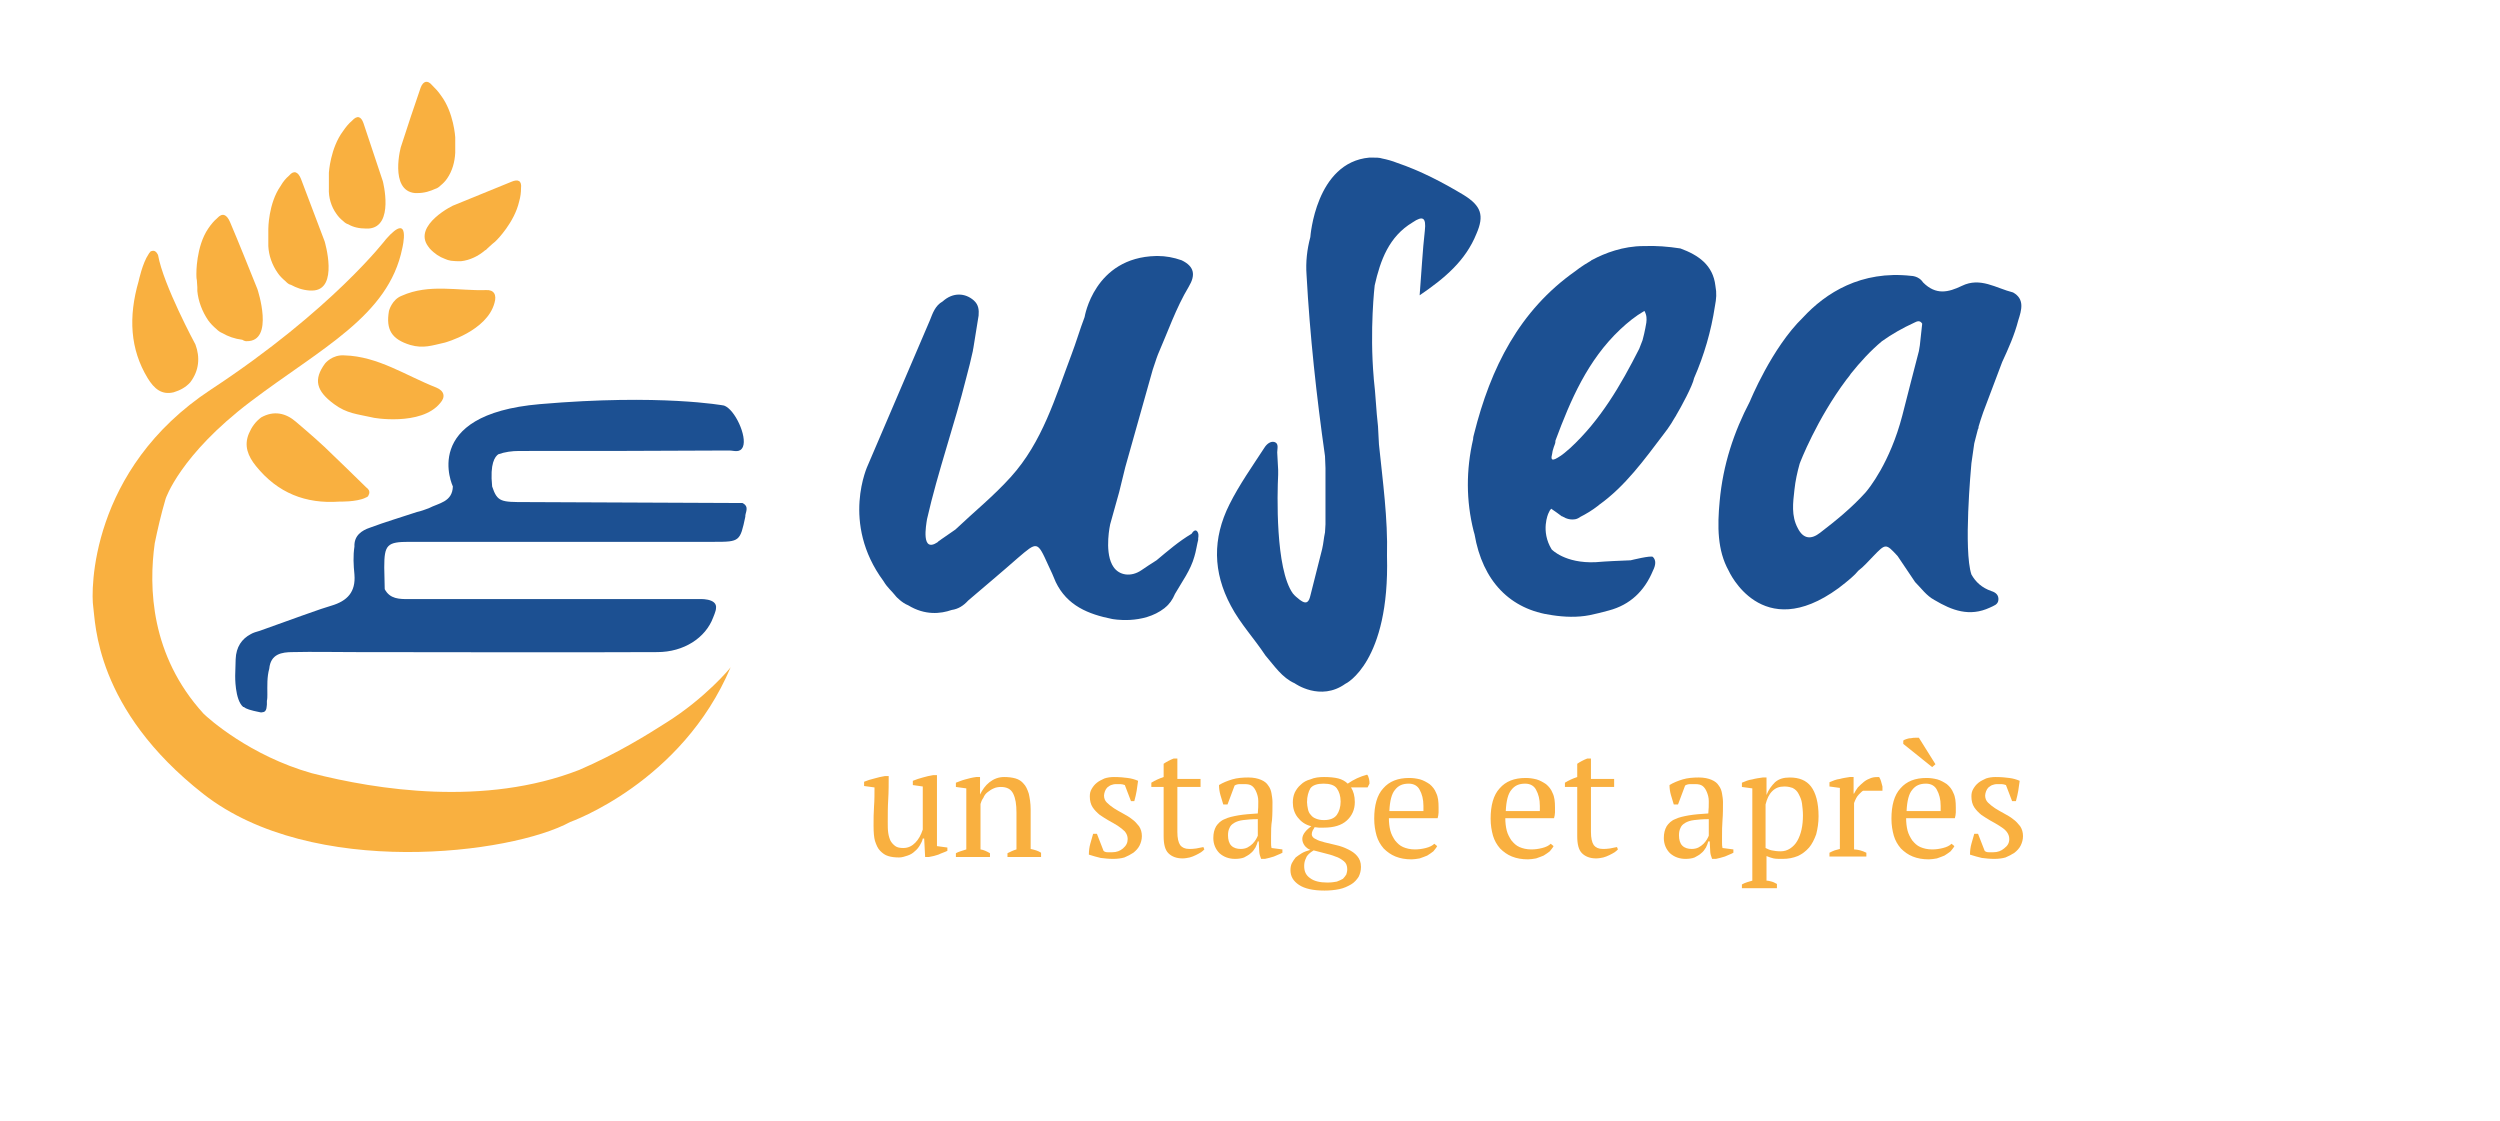 <svg version="1.1" id="Calque_1" xmlns="http://www.w3.org/2000/svg" xmlns:xlink="http://www.w3.org/1999/xlink" x="0px" y="0px"
	 viewBox="0 0 528.3 236.9" style="enable-background:new 0 0 528.3 236.9;" xml:space="preserve">
<style type="text/css">
	.st0{fill:#F9B040;}
	.st1{fill:#1C5092;}
</style>
<g>
	<g>
		<path class="st0" d="M184.6,174.5c0-1.4,0-2.7,0.1-4.1c0.1-1.3,0.1-2.7,0.1-4l-2.2-0.3v-0.9c0.7-0.3,1.4-0.5,2.2-0.7
			c0.7-0.2,1.5-0.4,2.2-0.5h0.8c0,1.6,0,3.3-0.1,4.9c-0.1,1.6-0.1,3.2-0.1,4.8c0,0.9,0,1.6,0.1,2.3c0.1,0.7,0.3,1.3,0.5,1.7
			c0.3,0.5,0.6,0.8,1,1.1c0.4,0.3,1,0.4,1.7,0.4c1,0,1.8-0.4,2.5-1.1c0.7-0.7,1.2-1.6,1.6-2.8v-9.1l-2.1-0.3v-0.9
			c0.7-0.3,1.4-0.5,2.1-0.7c0.7-0.2,1.5-0.4,2.2-0.5h0.8v15l2.2,0.3v0.7c-0.6,0.3-1.3,0.5-1.9,0.8c-0.6,0.2-1.3,0.4-2,0.5h-0.8
			l-0.2-3.9H195c-0.1,0.5-0.3,0.9-0.6,1.4c-0.3,0.5-0.6,0.9-1.1,1.3c-0.4,0.4-0.9,0.7-1.5,0.9c-0.6,0.2-1.2,0.4-1.8,0.4
			c-0.9,0-1.7-0.1-2.3-0.3c-0.7-0.2-1.2-0.6-1.7-1.1c-0.5-0.5-0.8-1.2-1.1-2.1C184.7,177,184.6,175.9,184.6,174.5z"/>
		<path class="st0" d="M220,181.1h-7.1v-0.8c0.6-0.3,1.2-0.6,1.9-0.8v-7.8c0-1.7-0.2-3-0.7-4c-0.5-1-1.4-1.4-2.6-1.4
			c-0.5,0-1.1,0.1-1.5,0.3c-0.5,0.2-0.9,0.5-1.3,0.8c-0.4,0.3-0.7,0.7-0.9,1.2c-0.3,0.4-0.5,0.9-0.6,1.3v9.6c0.7,0.1,1.3,0.4,2,0.8
			v0.8H202v-0.8c0.5-0.3,1.3-0.5,2.2-0.8v-12.9l-2.2-0.3v-0.9c0.6-0.2,1.2-0.5,2-0.7c0.7-0.2,1.5-0.4,2.3-0.5h0.8v3.7h0
			c0.5-1,1.1-1.9,2-2.6c0.9-0.7,1.9-1.1,3.1-1.1c0.9,0,1.7,0.1,2.4,0.3c0.7,0.2,1.3,0.6,1.7,1.1c0.5,0.5,0.8,1.2,1.1,2.1
			c0.2,0.9,0.4,2,0.4,3.4v8.3c0.9,0.2,1.6,0.4,2.2,0.8V181.1z"/>
		<path class="st0" d="M238.3,177.3c0-0.6-0.2-1.1-0.6-1.6c-0.4-0.4-0.9-0.8-1.5-1.2c-0.6-0.4-1.2-0.7-1.9-1.1
			c-0.7-0.4-1.3-0.8-1.9-1.2c-0.6-0.5-1.1-1-1.5-1.6c-0.4-0.6-0.6-1.4-0.6-2.3c0-0.6,0.1-1.1,0.4-1.6c0.3-0.5,0.6-0.9,1.1-1.3
			c0.5-0.4,1-0.6,1.6-0.9c0.6-0.2,1.3-0.3,2-0.3c1.2,0,2.2,0.1,2.9,0.2c0.8,0.1,1.5,0.3,2.2,0.6c-0.1,0.7-0.2,1.4-0.3,2.1
			c-0.1,0.7-0.3,1.4-0.5,2.2H239l-1.3-3.4c-0.3-0.1-0.6-0.2-0.9-0.2c-0.3,0-0.7,0-1,0c-0.4,0-0.7,0.1-1,0.2
			c-0.3,0.1-0.5,0.3-0.8,0.5c-0.2,0.2-0.4,0.5-0.5,0.8c-0.1,0.3-0.2,0.6-0.2,0.9c0,0.6,0.2,1.1,0.6,1.5c0.4,0.4,0.9,0.8,1.5,1.2
			c0.6,0.4,1.2,0.7,1.9,1.1s1.3,0.7,1.9,1.2c0.6,0.4,1.1,1,1.5,1.5c0.4,0.6,0.6,1.3,0.6,2.1c0,0.7-0.2,1.4-0.5,2
			c-0.3,0.6-0.8,1.1-1.3,1.5c-0.6,0.4-1.2,0.7-1.9,1c-0.7,0.2-1.5,0.3-2.4,0.3c-0.9,0-1.8-0.1-2.6-0.2c-0.8-0.2-1.6-0.4-2.5-0.7
			c0-0.8,0.1-1.6,0.3-2.3c0.2-0.7,0.4-1.4,0.6-2.1h0.8l1.4,3.6c0.2,0.2,0.5,0.3,0.9,0.3c0.3,0,0.7,0,0.9,0c1,0,1.7-0.3,2.3-0.8
			C238,178.7,238.3,178.1,238.3,177.3z"/>
		<path class="st0" d="M243.3,165.4c0.8-0.5,1.7-0.9,2.6-1.2v-2.8c0.3-0.2,0.6-0.4,1-0.6c0.4-0.2,0.8-0.4,1.1-0.5h0.8v4.3h4.9v1.7
			h-4.9v9.5c0,1.3,0.2,2.2,0.6,2.8c0.4,0.5,1,0.8,1.9,0.8c0.4,0,0.9,0,1.5-0.1c0.6-0.1,1.1-0.2,1.5-0.3l0.2,0.5
			c-0.2,0.2-0.4,0.4-0.7,0.6c-0.3,0.2-0.7,0.4-1.1,0.6c-0.4,0.2-0.9,0.4-1.3,0.5c-0.5,0.1-1,0.2-1.5,0.2c-1.3,0-2.3-0.4-3-1.1
			c-0.7-0.7-1-1.9-1-3.6v-10.4h-2.6V165.4z"/>
		<path class="st0" d="M268.6,176.8c0,0.5,0,0.9,0,1.3c0,0.4,0,0.7,0.1,1.1l2.3,0.3v0.7c-0.5,0.3-1.2,0.5-1.8,0.8
			c-0.7,0.2-1.3,0.4-1.9,0.5h-0.8c-0.2-0.5-0.4-1.1-0.4-1.7c0-0.6-0.1-1.3-0.1-2h-0.2c-0.1,0.4-0.3,0.9-0.5,1.3
			c-0.3,0.5-0.6,0.9-1,1.2c-0.4,0.4-0.9,0.6-1.4,0.9c-0.5,0.2-1.2,0.3-1.9,0.3c-1.3,0-2.4-0.4-3.3-1.2c-0.8-0.8-1.3-1.9-1.3-3.2
			c0-1,0.2-1.8,0.6-2.5c0.4-0.6,1-1.2,1.8-1.5c0.8-0.4,1.8-0.6,2.9-0.8c1.2-0.2,2.5-0.3,4.1-0.4c0.1-0.9,0.1-1.8,0.1-2.6
			c0-0.8-0.2-1.4-0.4-1.9c-0.2-0.5-0.5-1-0.9-1.3c-0.4-0.3-0.9-0.4-1.6-0.4c-0.3,0-0.7,0-1,0c-0.4,0-0.8,0.1-1.1,0.3l-1.5,4h-0.9
			c-0.2-0.7-0.4-1.3-0.6-2c-0.2-0.7-0.3-1.4-0.3-2.1c0.8-0.5,1.8-0.9,2.8-1.2c1-0.3,2.2-0.4,3.4-0.4c1.1,0,2,0.2,2.7,0.5
			c0.7,0.3,1.2,0.7,1.5,1.2c0.4,0.5,0.6,1.1,0.7,1.7c0.1,0.6,0.2,1.2,0.2,1.8c0,1.3,0,2.6-0.1,3.8
			C268.6,174.5,268.6,175.6,268.6,176.8z M262.2,179.4c0.5,0,1-0.1,1.4-0.3c0.4-0.2,0.8-0.5,1.1-0.8c0.3-0.3,0.5-0.6,0.7-0.9
			c0.2-0.3,0.3-0.6,0.4-0.8v-3.5c-1.3,0-2.3,0.1-3.1,0.2c-0.8,0.1-1.4,0.3-1.9,0.6c-0.5,0.3-0.8,0.6-1,1.1c-0.2,0.4-0.3,0.9-0.3,1.5
			c0,0.9,0.2,1.7,0.7,2.2C260.7,179.2,261.4,179.4,262.2,179.4z"/>
		<path class="st0" d="M279.8,164.2c1.2,0,2.2,0.1,3,0.3c0.8,0.2,1.5,0.6,2,1.1c1.3-0.9,2.6-1.5,4.1-1.9c0.2,0.2,0.3,0.5,0.4,0.9
			c0.1,0.4,0.1,0.7,0.1,1l-0.4,0.8h-3.5c0.5,0.8,0.8,1.8,0.8,3.1c0,1.6-0.6,2.9-1.7,3.9c-1.1,1-2.7,1.5-4.9,1.5c-0.4,0-0.8,0-1,0
			c-0.3,0-0.6-0.1-0.9-0.1c-0.1,0.2-0.2,0.4-0.4,0.7c-0.1,0.2-0.2,0.5-0.2,0.8c0,0.4,0.3,0.8,0.8,1c0.5,0.3,1.1,0.5,1.9,0.7
			c0.8,0.2,1.6,0.4,2.5,0.6c0.9,0.2,1.7,0.5,2.5,0.9c0.8,0.4,1.4,0.8,1.9,1.4c0.5,0.6,0.8,1.3,0.8,2.3c0,0.8-0.2,1.5-0.5,2.1
			c-0.4,0.6-0.9,1.2-1.6,1.6c-0.7,0.4-1.5,0.8-2.5,1c-1,0.2-2,0.3-3.1,0.3c-2.4,0-4.2-0.4-5.4-1.2c-1.2-0.8-1.8-1.8-1.8-3.1
			c0-0.6,0.1-1.1,0.3-1.5c0.2-0.4,0.5-0.8,0.8-1.2c0.4-0.3,0.8-0.6,1.3-0.9c0.5-0.3,1.1-0.5,1.8-0.7c-0.5-0.2-0.9-0.5-1.2-0.9
			c-0.3-0.4-0.5-0.9-0.5-1.4c0-0.5,0.2-1,0.6-1.5c0.4-0.5,0.9-0.9,1.3-1.2c-1.3-0.3-2.2-1-2.9-1.9c-0.7-0.9-1-2-1-3.1
			c0-0.7,0.1-1.4,0.4-2.1c0.3-0.6,0.7-1.2,1.3-1.7c0.5-0.5,1.2-0.9,2-1.1C277.8,164.3,278.8,164.2,279.8,164.2z M284.7,183.7
			c0-0.7-0.2-1.3-0.7-1.7c-0.5-0.4-1.1-0.8-1.8-1c-0.7-0.3-1.5-0.5-2.3-0.7c-0.8-0.2-1.6-0.4-2.3-0.6c-0.8,0.5-1.4,1-1.6,1.6
			c-0.3,0.6-0.4,1.1-0.4,1.7c0,1.2,0.4,2,1.3,2.6c0.8,0.6,2,0.9,3.6,0.9c0.8,0,1.5-0.1,2-0.2c0.5-0.2,1-0.4,1.3-0.6
			c0.3-0.3,0.5-0.6,0.7-0.9C284.6,184.5,284.7,184.1,284.7,183.7z M276.2,169.5c0,0.5,0.1,1,0.2,1.5c0.1,0.5,0.3,0.9,0.6,1.2
			c0.3,0.4,0.6,0.6,1.1,0.8c0.5,0.2,1,0.3,1.7,0.3c1.3,0,2.2-0.4,2.7-1.1c0.5-0.7,0.8-1.7,0.8-2.8c0-1.2-0.3-2.1-0.8-2.8
			c-0.5-0.7-1.5-1-2.8-1c-1.3,0-2.3,0.3-2.8,1C276.5,167.3,276.2,168.3,276.2,169.5z"/>
		<path class="st0" d="M303.7,178.8c-0.2,0.4-0.5,0.7-0.8,1.1c-0.4,0.3-0.8,0.6-1.3,0.9c-0.5,0.2-1,0.4-1.6,0.6
			c-0.6,0.1-1.2,0.2-1.7,0.2c-1.3,0-2.4-0.2-3.4-0.6c-1-0.4-1.8-1-2.5-1.7c-0.7-0.8-1.2-1.7-1.5-2.7c-0.3-1.1-0.5-2.2-0.5-3.6
			c0-2.8,0.6-5,1.9-6.4c1.3-1.5,3.1-2.2,5.5-2.2c0.8,0,1.5,0.1,2.3,0.3c0.7,0.2,1.4,0.6,2,1c0.6,0.5,1.1,1.1,1.4,1.9
			c0.4,0.8,0.5,1.8,0.5,3c0,0.4,0,0.8,0,1.1c0,0.4-0.1,0.8-0.2,1.2h-10.3c0,0.9,0.1,1.8,0.3,2.6c0.2,0.8,0.6,1.5,1,2.1
			c0.5,0.6,1,1.1,1.7,1.4c0.7,0.3,1.5,0.5,2.5,0.5c0.8,0,1.5-0.1,2.3-0.3c0.8-0.2,1.4-0.5,1.8-0.9L303.7,178.8z M297.7,165.6
			c-1.3,0-2.2,0.4-2.9,1.3c-0.7,0.8-1.1,2.3-1.2,4.5h7.2c0-0.2,0-0.4,0-0.6c0-0.2,0-0.4,0-0.5c0-1.4-0.3-2.5-0.8-3.4
			C299.6,166.1,298.8,165.6,297.7,165.6z"/>
		<path class="st0" d="M328.3,178.8c-0.2,0.4-0.5,0.7-0.8,1.1c-0.4,0.3-0.8,0.6-1.3,0.9c-0.5,0.2-1,0.4-1.6,0.6
			c-0.6,0.1-1.2,0.2-1.7,0.2c-1.3,0-2.4-0.2-3.4-0.6c-1-0.4-1.8-1-2.5-1.7c-0.7-0.8-1.2-1.7-1.5-2.7c-0.3-1.1-0.5-2.2-0.5-3.6
			c0-2.8,0.6-5,1.9-6.4c1.3-1.5,3.1-2.2,5.5-2.2c0.8,0,1.5,0.1,2.3,0.3c0.7,0.2,1.4,0.6,2,1c0.6,0.5,1.1,1.1,1.4,1.9
			c0.4,0.8,0.5,1.8,0.5,3c0,0.4,0,0.8,0,1.1c0,0.4-0.1,0.8-0.2,1.2h-10.3c0,0.9,0.1,1.8,0.3,2.6c0.2,0.8,0.6,1.5,1,2.1
			c0.5,0.6,1,1.1,1.7,1.4c0.7,0.3,1.5,0.5,2.5,0.5c0.8,0,1.5-0.1,2.3-0.3c0.8-0.2,1.4-0.5,1.8-0.9L328.3,178.8z M322.3,165.6
			c-1.3,0-2.2,0.4-2.9,1.3c-0.7,0.8-1.1,2.3-1.2,4.5h7.2c0-0.2,0-0.4,0-0.6c0-0.2,0-0.4,0-0.5c0-1.4-0.3-2.5-0.8-3.4
			C324.2,166.1,323.4,165.6,322.3,165.6z"/>
		<path class="st0" d="M330.7,165.4c0.8-0.5,1.7-0.9,2.6-1.2v-2.8c0.3-0.2,0.6-0.4,1-0.6c0.4-0.2,0.8-0.4,1.1-0.5h0.8v4.3h4.9v1.7
			h-4.9v9.5c0,1.3,0.2,2.2,0.6,2.8c0.4,0.5,1,0.8,1.9,0.8c0.4,0,0.9,0,1.5-0.1c0.6-0.1,1.1-0.2,1.5-0.3l0.2,0.5
			c-0.2,0.2-0.4,0.4-0.7,0.6c-0.3,0.2-0.7,0.4-1.1,0.6c-0.4,0.2-0.9,0.4-1.3,0.5c-0.5,0.1-1,0.2-1.5,0.2c-1.3,0-2.3-0.4-3-1.1
			c-0.7-0.7-1-1.9-1-3.6v-10.4h-2.6V165.4z"/>
		<path class="st0" d="M363.9,176.8c0,0.5,0,0.9,0,1.3c0,0.4,0,0.7,0.1,1.1l2.3,0.3v0.7c-0.5,0.3-1.2,0.5-1.8,0.8
			c-0.7,0.2-1.3,0.4-1.9,0.5h-0.8c-0.2-0.5-0.4-1.1-0.4-1.7c0-0.6-0.1-1.3-0.1-2H361c-0.1,0.4-0.3,0.9-0.5,1.3
			c-0.3,0.5-0.6,0.9-1,1.2c-0.4,0.4-0.9,0.6-1.4,0.9c-0.5,0.2-1.2,0.3-1.9,0.3c-1.3,0-2.4-0.4-3.3-1.2c-0.8-0.8-1.3-1.9-1.3-3.2
			c0-1,0.2-1.8,0.6-2.5c0.4-0.6,1-1.2,1.8-1.5c0.8-0.4,1.8-0.6,2.9-0.8c1.2-0.2,2.5-0.3,4.1-0.4c0.1-0.9,0.1-1.8,0.1-2.6
			c0-0.8-0.2-1.4-0.4-1.9c-0.2-0.5-0.5-1-0.9-1.3c-0.4-0.3-0.9-0.4-1.6-0.4c-0.3,0-0.7,0-1,0c-0.4,0-0.8,0.1-1.1,0.3l-1.5,4h-0.9
			c-0.2-0.7-0.4-1.3-0.6-2c-0.2-0.7-0.3-1.4-0.3-2.1c0.8-0.5,1.8-0.9,2.8-1.2c1-0.3,2.2-0.4,3.4-0.4c1.1,0,2,0.2,2.7,0.5
			c0.7,0.3,1.2,0.7,1.5,1.2c0.4,0.5,0.6,1.1,0.7,1.7c0.1,0.6,0.2,1.2,0.2,1.8c0,1.3,0,2.6-0.1,3.8
			C363.9,174.5,363.9,175.6,363.9,176.8z M357.5,179.4c0.5,0,1-0.1,1.4-0.3c0.4-0.2,0.8-0.5,1.1-0.8c0.3-0.3,0.5-0.6,0.7-0.9
			c0.2-0.3,0.3-0.6,0.4-0.8v-3.5c-1.3,0-2.3,0.1-3.1,0.2c-0.8,0.1-1.4,0.3-1.9,0.6c-0.5,0.3-0.8,0.6-1,1.1c-0.2,0.4-0.3,0.9-0.3,1.5
			c0,0.9,0.2,1.7,0.7,2.2C356,179.2,356.7,179.4,357.5,179.4z"/>
		<path class="st0" d="M375.4,187.7h-7.3v-0.8c0.7-0.4,1.5-0.6,2.2-0.8v-19.5l-2.2-0.3v-0.9c0.7-0.3,1.4-0.6,2.2-0.7
			c0.7-0.2,1.5-0.3,2.2-0.4h0.8v3.7h0c0.4-1.1,1.1-2,1.8-2.7c0.8-0.7,1.8-1,3.1-1c2,0,3.5,0.6,4.5,1.9s1.6,3.4,1.6,6.3
			c0,1.4-0.2,2.6-0.5,3.8c-0.4,1.1-0.9,2.1-1.5,2.8c-0.7,0.8-1.5,1.4-2.4,1.8c-1,0.4-2,0.6-3.2,0.6c-0.8,0-1.4,0-1.9-0.1
			c-0.5-0.1-1-0.3-1.5-0.5v5.2c0.4,0,0.7,0.1,1.1,0.2c0.4,0.1,0.7,0.3,1.1,0.5V187.7z M377.1,166.2c-1.1,0-1.9,0.3-2.6,1
			s-1.1,1.6-1.4,2.8v9.2c0.4,0.2,0.8,0.4,1.3,0.5c0.5,0.1,1.1,0.2,1.9,0.2c0.7,0,1.4-0.2,2-0.6c0.6-0.4,1.1-0.9,1.5-1.6
			c0.4-0.7,0.7-1.5,0.9-2.4c0.2-0.9,0.3-1.9,0.3-3c0-0.9-0.1-1.7-0.2-2.5c-0.1-0.8-0.4-1.4-0.7-2c-0.3-0.6-0.7-1-1.3-1.3
			C378.5,166.4,377.9,166.2,377.1,166.2z"/>
		<path class="st0" d="M393.7,167.1c-0.2,0.1-0.5,0.4-0.9,0.8c-0.4,0.4-0.7,1-1,1.8v9.8c0.4,0,0.9,0.1,1.3,0.2
			c0.4,0.1,0.9,0.3,1.3,0.5v0.8h-7.8v-0.8c0.4-0.2,0.8-0.4,1.1-0.5c0.4-0.1,0.7-0.2,1.1-0.3v-12.9l-2.2-0.3v-0.9
			c0.7-0.3,1.4-0.6,2.2-0.7c0.7-0.2,1.5-0.3,2.1-0.4h0.8v3.5h0.1c0.2-0.4,0.5-0.9,0.8-1.3c0.4-0.4,0.8-0.8,1.3-1.2
			c0.5-0.4,1-0.6,1.5-0.8c0.6-0.2,1.1-0.2,1.7-0.2c0.2,0.3,0.3,0.6,0.4,0.9c0.1,0.3,0.2,0.7,0.3,1.1v0.9H393.7z"/>
		<path class="st0" d="M413,178.8c-0.2,0.4-0.5,0.7-0.8,1.1c-0.4,0.3-0.8,0.6-1.3,0.9c-0.5,0.2-1,0.4-1.6,0.6
			c-0.6,0.1-1.2,0.2-1.7,0.2c-1.3,0-2.4-0.2-3.4-0.6c-1-0.4-1.8-1-2.5-1.7c-0.7-0.8-1.2-1.7-1.5-2.7c-0.3-1.1-0.5-2.2-0.5-3.6
			c0-2.8,0.6-5,1.9-6.4c1.3-1.5,3.1-2.2,5.5-2.2c0.8,0,1.5,0.1,2.3,0.3c0.7,0.2,1.4,0.6,2,1c0.6,0.5,1.1,1.1,1.4,1.9
			c0.4,0.8,0.5,1.8,0.5,3c0,0.4,0,0.8,0,1.1c0,0.4-0.1,0.8-0.2,1.2h-10.3c0,0.9,0.1,1.8,0.3,2.6c0.2,0.8,0.6,1.5,1,2.1
			c0.5,0.6,1,1.1,1.7,1.4c0.7,0.3,1.5,0.5,2.5,0.5c0.8,0,1.5-0.1,2.3-0.3c0.8-0.2,1.4-0.5,1.8-0.9L413,178.8z M409,161.5l-0.7,0.6
			l-6.1-4.9v-0.7c0.1-0.1,0.3-0.2,0.6-0.3c0.3-0.1,0.6-0.2,1-0.2c0.4-0.1,0.7-0.1,1-0.1c0.3,0,0.6,0,0.7,0L409,161.5z M407,165.6
			c-1.3,0-2.2,0.4-2.9,1.3c-0.7,0.8-1.1,2.3-1.2,4.5h7.2c0-0.2,0-0.4,0-0.6c0-0.2,0-0.4,0-0.5c0-1.4-0.3-2.5-0.8-3.4
			C408.9,166.1,408.1,165.6,407,165.6z"/>
		<path class="st0" d="M424.6,177.3c0-0.6-0.2-1.1-0.6-1.6s-0.9-0.8-1.5-1.2c-0.6-0.4-1.2-0.7-1.9-1.1c-0.7-0.4-1.3-0.8-1.9-1.2
			c-0.6-0.5-1.1-1-1.5-1.6c-0.4-0.6-0.6-1.4-0.6-2.3c0-0.6,0.1-1.1,0.4-1.6c0.3-0.5,0.6-0.9,1.1-1.3c0.5-0.4,1-0.6,1.6-0.9
			c0.6-0.2,1.3-0.3,2-0.3c1.2,0,2.2,0.1,2.9,0.2c0.8,0.1,1.5,0.3,2.2,0.6c-0.1,0.7-0.2,1.4-0.3,2.1c-0.1,0.7-0.3,1.4-0.5,2.2h-0.8
			l-1.3-3.4c-0.3-0.1-0.6-0.2-0.9-0.2c-0.3,0-0.7,0-1,0c-0.4,0-0.7,0.1-1,0.2c-0.3,0.1-0.5,0.3-0.8,0.5c-0.2,0.2-0.4,0.5-0.5,0.8
			c-0.1,0.3-0.2,0.6-0.2,0.9c0,0.6,0.2,1.1,0.6,1.5c0.4,0.4,0.9,0.8,1.5,1.2c0.6,0.4,1.2,0.7,1.9,1.1c0.7,0.4,1.3,0.7,1.9,1.2
			c0.6,0.4,1.1,1,1.5,1.5c0.4,0.6,0.6,1.3,0.6,2.1c0,0.7-0.2,1.4-0.5,2c-0.3,0.6-0.8,1.1-1.3,1.5c-0.6,0.4-1.2,0.7-1.9,1
			c-0.7,0.2-1.5,0.3-2.4,0.3c-0.9,0-1.8-0.1-2.6-0.2c-0.8-0.2-1.6-0.4-2.5-0.7c0-0.8,0.1-1.6,0.3-2.3c0.2-0.7,0.4-1.4,0.6-2.1h0.8
			l1.4,3.6c0.2,0.2,0.5,0.3,0.9,0.3c0.3,0,0.7,0,0.9,0c1,0,1.7-0.3,2.3-0.8C424.3,178.7,424.6,178.1,424.6,177.3z"/>
	</g>
	<path class="st0" d="M140.8,152.7c-3.9,2.5-10.5,6.6-18.4,10c-20,7.8-42.8,4.2-56.5,0.7c0,0,0,0,0,0c-13.1-3.7-21.9-11.6-22.9-12.6
		c-11.2-12.3-11.6-26.7-10.3-36c0.6-2.9,1.3-6,2.3-9.4c0,0,3-9.2,17.9-20.5s29.2-18.1,32.1-32.4c0,0,2-8.1-3.4-2
		c0,0-11.3,14.9-37,31.8c-25.7,16.9-25.4,42.7-24.9,45.9S20,149.8,43,167.8c23,18,65.1,12.7,77.5,5.9c0,0,23.6-8.3,33.9-32.7
		C154.4,141.1,149.1,147.5,140.8,152.7z"/>
	<g>
		<path class="st1" d="M253,112.3c-0.4-0.5-0.9,0-1.2,0.5c-2.7,1.6-5,3.6-7.4,5.6c-1.1,0.7-2.2,1.4-3.2,2.1
			c-2.2,1.5-4.7,1.1-5.9-0.7c0,0,0,0,0,0c-0.1-0.2-0.2-0.3-0.3-0.5c-1.6-3.1-0.4-8.5-0.4-8.5c0.6-2.3,1.3-4.5,1.9-6.8
			c0.4-1.8,0.9-3.5,1.3-5.3c0,0,0,0,0,0c0,0,0,0,0,0c1.9-6.9,3.9-13.7,5.8-20.6c0.4-1.1,0.7-2.2,1.1-3.2c0,0,0,0,0,0
			c2.1-4.8,3.8-9.8,6.5-14.3c1.5-2.5,1.2-4.3-1.5-5.6c-1.7-0.6-3.4-0.9-5-0.9c-0.1,0-0.3,0-0.4,0C231.2,54.4,229.2,67,229.2,67
			c-1,2.6-1.8,5.4-2.8,8c-3.4,9-6.1,18.4-12.8,25.8c-3.6,4-7.8,7.4-11.7,11.1c-0.9,0.6-1.7,1.2-2.6,1.8c-0.2,0.1-0.4,0.3-0.7,0.5
			c-0.2,0.1-0.3,0.2-0.5,0.4c-3.5,2.3-2.4-3.6-2.2-4.9c2.3-10.1,5.8-19.9,8.3-29.9c0.5-1.9,1-3.8,1.4-5.7h0l0-0.1
			c0-0.2,0.1-0.3,0.1-0.5l1-6.2c0-0.2,0.1-0.4,0.1-0.6l0,0c0.1-1.2,0-2.3-1-3.2c-1.8-1.6-4.4-1.8-6.6,0.2c-1.6,0.9-2.1,2.5-2.7,4
			c-4.4,10.2-8.7,20.4-13.1,30.6c0,0-5.8,12.2,3.3,24.5c0,0,0,0,0,0c0.9,1.5,1.6,1.9,2.7,3.3c0,0,1.2,1.3,2.5,1.8
			c3.6,2.2,6.9,1.8,9.2,1c1.4-0.2,2.5-0.9,3.5-2c3.5-3,7.1-6,10.5-9c4.1-3.5,4.1-3.6,6.4,1.5c0.6,1.2,1.1,2.4,1.6,3.6
			c2.4,5,6.9,6.8,11.9,7.8c0,0,6.5,1.3,11.1-2.3c0,0,0.1-0.1,0.1-0.1c0.9-0.7,1.6-1.7,2.1-2.9c1.5-2.6,3.3-5,4.1-7.9c0,0,0,0,0,0
			c0.3-0.9,0.6-2.8,0.8-3.5c0-0.1,0-0.1,0-0.2c0-0.1,0-0.1,0-0.1l0,0C253.3,113.1,253.3,112.7,253,112.3z"/>
		<path class="st1" d="M309.3,41.2c-4.5-2.7-9.1-5.1-14.1-6.8c-1-0.4-2.1-0.7-3.1-0.9c-0.6-0.2-1.3-0.2-2.2-0.2c-0.1,0-0.3,0-0.4,0
			c0,0,0,0-0.1,0c-11.4,1-12.5,16.8-12.5,16.8l0,0c-0.7,2.6-1,5.3-0.8,8c0.7,12.8,2.1,25.6,3.9,38.3c0,0.8,0.1,1.7,0.1,2.5
			c0,0,0,0,0,0c0,4,0,7.9,0,11.9c0,0,0,0,0,0c0,0.6-0.1,1.1-0.1,1.7c-0.3,1.4-0.3,2.2-0.6,3.5c0,0,0,0,0,0c-0.8,3.3-1.7,6.6-2.5,9.9
			c-0.3,1.3-0.8,1.7-1.7,1.2c-0.2-0.1-0.3-0.2-0.6-0.4c-0.5-0.4-1-0.8-1.4-1.3c-3.7-5.2-3.3-21-3.1-25.1c0-0.1,0-0.1,0-0.2
			c0,0.4,0-0.8,0-0.8c-0.1-1.2-0.1-2.5-0.2-3.7c0-0.8,0.4-1.9-0.6-2.2c-0.8-0.2-1.6,0.4-2.1,1.2c-2.6,4-5.3,7.8-7.4,12
			c-3.6,7.2-3.5,14.3,0.3,21.4c2,3.8,5,7,7.3,10.5c1.9,2.2,3.5,4.7,6.2,5.9l0,0c0,0,5.4,3.9,10.7,0.1c0.1,0,9.4-4.6,8.8-27
			c0,0,0-0.1,0-0.1c0.2-7.8-0.9-15.7-1.7-23.5c-0.1-1.3-0.1-2.5-0.2-3.8c0,0,0,0,0,0c0,0,0,0,0,0c-0.4-3.4-0.5-6.8-0.9-10.1
			c0,0,0-0.1,0-0.1c-0.9-10.3,0.2-19.6,0.2-19.6c1.2-5.3,3-10.3,8-13.3c2.2-1.5,2.9-1,2.6,1.7c-0.5,4.4-0.7,8.7-1.1,13.7
			c5.3-3.6,9.7-7.3,12-13C313.7,45.5,313,43.5,309.3,41.2z"/>
		<path class="st1" d="M362.5,60.4C362.5,60.4,362.5,60.4,362.5,60.4C362.5,60.4,362.5,60.4,362.5,60.4c-0.5-4.4-3.6-6.5-7.4-7.9
			c-2.6-0.4-5.1-0.6-7.7-0.5c0,0-0.1,0-0.1,0c-4.3,0-8.2,1.5-10.8,2.9c-0.1,0-0.2,0.1-0.3,0.2c-2.1,1.2-3.3,2.2-3.3,2.2l0,0
			c-11.8,8.3-17.9,20.4-21.4,34.4c-0.1,0.4-0.2,0.7-0.2,1.1c0,0,0,0,0,0c-1.5,6.5-1.5,13,0.1,19.4c0.1,0.2,0.1,0.5,0.2,0.7
			c0,0,0,0,0,0c0,0,0,0,0,0c1.7,9.9,7.5,15.9,16.4,17.1c2.6,0.4,5.3,0.5,7.9,0h0c1.4-0.3,2.7-0.6,4.1-1c4.5-1.2,7.5-4.1,9.3-8.4
			c0.6-1.2,0.7-2.2,0-2.9c-0.3-0.4-4.7,0.7-4.7,0.7c-2.5,0.1-5,0.2-7.4,0.4c0,0,0,0,0,0c-6.5,0.3-9.3-2.7-9.3-2.7v0
			c-2.4-3.9-0.7-7.6-0.7-7.6c0.2-0.5,0.4-0.8,0.6-1c0,0,0,0,0,0c0.9,0.6,1.7,1.2,2.1,1.5c0,0,0,0,0,0c0.1,0.1,0.1,0.1,0.2,0.1
			c1,0.6,1.9,0.8,2.9,0.6l0,0c0,0,0,0,0,0c0.4-0.1,0.7-0.3,1-0.5c1-0.5,2.4-1.3,3.8-2.4c0,0,0,0,0.1-0.1c5.6-4,9.6-9.6,13.7-15
			c0,0,1.3-1.6,2.4-3.6v0c0,0,0.1-0.1,0.2-0.3c0-0.1,0.1-0.2,0.1-0.2c0.9-1.5,3.4-6.1,3.7-7.7c0,0,0,0,0,0c2.1-4.8,3.6-9.9,4.4-15.2
			C362.7,63.1,362.8,62,362.5,60.4z M347.9,68.2L347.9,68.2c0,0-0.3,1.9-0.8,3.7c-0.2,0.6-0.5,1.2-0.7,1.8
			c-3.9,7.7-8.2,15.1-14.6,21c-0.8,0.7-1.7,1.5-2.6,2c-1.6,1-1.4,0-1.2-0.8l0,0l0.1-0.6c0.4-1.5,0.6-1.4,0.6-2.2
			c3.2-8.6,6.8-17,13.7-23.5c1.6-1.5,3.2-2.8,5.1-3.9C348,66.6,348,67.4,347.9,68.2z"/>
		<path class="st1" d="M425.4,61.8c-3.6-0.9-6.9-3.3-10.8-1.4c-2.9,1.4-5.5,2-8.2-0.7c-0.9-1.4-2.5-1.4-2.5-1.4
			c-10.6-1.2-18.1,3.6-22.9,8.8c0,0,0,0,0,0c-6.6,6.4-11.2,17.7-11.2,17.7l0,0c-3.4,6.5-5.7,13.4-6.4,21.1
			c-0.5,5.3-0.5,10.4,1.9,14.7l0,0c0,0,6.9,15.6,23.2,3.7c0,0,0,0,0,0c0,0,0,0,0,0c2.1-1.6,3.5-2.8,4.2-3.7c1.2-0.9,2.1-2,3.1-3
			c2.7-2.8,2.7-2.8,5.2-0.1c1.2,1.8,2.5,3.7,3.7,5.5c1.3,1.3,2.4,2.9,4.1,3.8c3.7,2.2,7.4,3.6,11.7,1.6c0.8-0.4,1.7-0.6,1.8-1.6
			c0.1-1-0.5-1.6-1.5-1.9c-2-0.7-3.3-1.9-4.2-3.5c-1.7-5.1-0.1-22.4,0-23.5c0.2-1.4,0.4-2.8,0.6-4.2c0.3-1,0.5-2.1,0.8-3.1
			c0.1,0,0.1-0.1,0.1-0.3c0-0.1,0-0.1,0-0.1c0.3-1,0.6-2,1-3.1h0c1.3-3.5,2.7-7.1,4-10.6c1.3-2.8,2.6-5.7,3.4-8.8
			C427.2,65.5,427.9,63.2,425.4,61.8z M384.6,112.6c-1.8,1.4-3.5,1.4-4.7-1c-1.4-2.6-1-5.4-0.7-8.1c0.2-1.9,0.6-3.7,1.1-5.5
			c0.1-0.3,3.6-9.4,9.9-17.8c0.3-0.4,0.6-0.7,0.9-1.2c2-2.5,4.2-4.9,6.6-6.9c2.1-1.5,4.4-2.8,6.8-3.9c0.6-0.3,1.2-0.6,1.7,0.2
			c-0.2,1.5-0.3,3.1-0.5,4.6c-0.1,0.4-0.1,0.8-0.2,1.2l0,0c-1.2,4.5-2.3,9-3.5,13.6c-2.6,10-7.1,15.5-7.8,16.3
			C391.3,107.3,388,110,384.6,112.6z"/>
		<path class="st1" d="M156.9,106.3C156.9,106.3,156.9,106.3,156.9,106.3C156.9,106.3,156.9,106.3,156.9,106.3
			c-15.3-0.1-30.6-0.1-45.8-0.2c-5.2,0-6,0-7.1-3.3c0,0,0,0,0,0c-0.5-4.9,0.6-6.3,1.3-6.8c1.4-0.5,2.9-0.7,4.4-0.7
			c14.8,0,29.6,0,44.4-0.1c1,0,2.3,0.6,2.9-0.8c0.9-2.2-1.7-7.9-4-8.7c0,0-13.3-2.5-38.9-0.3s-18.4,17.4-18.4,17.4
			c-0.1,3.3-3,3.5-5.1,4.6c-0.8,0.3-1.6,0.6-2.5,0.8c-3.3,1.1-6.7,2.1-9.9,3.3c-1.8,0.6-3.4,1.7-3.3,4c-0.3,2-0.2,3.9,0,5.9
			c0.3,3.7-1.5,5.6-4.9,6.6c-0.7,0.2-1.5,0.5-2.2,0.7c-5.5,1.9-10.3,3.7-12.9,4.6c-0.7,0.2-1.4,0.4-1.9,0.7c0,0,0,0,0,0l0,0
			c-1.9,1-3.1,2.7-3.2,5.3c0,1.2-0.1,2.3-0.1,3.5l0,0c0,0-0.1,5.1,1.7,6.6c0,0,0,0,0.1,0c0.5,0.4,1.4,0.7,3.4,1.1c0,0,0.3,0.1,0.6,0
			c0,0,0,0,0,0c0.4,0,0.7-0.3,0.8-0.8l0,0l0,0c0-0.2,0.1-0.5,0.1-0.8c0,0,0-0.1,0-0.1l0-0.7c0.1-0.4,0.1-0.9,0.1-1.3
			c0-1.9-0.1-3.7,0.4-5.5c0.3-3.1,2.6-3.5,5-3.5c4.3-0.1,8.6,0,12.9,0c21.4,0,42.7,0.1,64.1,0c5.6,0,10.2-3,11.8-7.3l0,0
			c0,0,0.6-1.4,0.6-1.9c0.4-2.3-3.7-2-3.7-2v0c-20.4,0-40.8,0-61.2,0c-2,0-4,0-5.1-2.1c0-1.5-0.1-3.1-0.1-4.6c0-4.8,0.6-5.4,5.3-5.4
			c21.5,0,43,0,64.5,0c5.3,0,5.4-0.1,6.5-5.3C157.4,108.4,158.5,107.1,156.9,106.3z"/>
		<path class="st0" d="M90.5,52.1c0.1,0.1,0.2,0.3,0.3,0.4c1,1.1,2.1,1.8,3.2,2.2c0.4,0.2,0.8,0.3,1.3,0.4c0.7,0.1,1.4,0.1,2.1,0.1
			c0,0,0,0,0,0c0,0,0,0,0,0c1.9-0.2,3.7-1.1,5.1-2.3l0,0l0.2-0.1c0.1-0.1,0.3-0.3,0.4-0.4l1-0.9c0.3-0.2,0.6-0.5,0.9-0.8
			c0,0,3.7-3.7,4.7-8.1c0,0,0,0,0,0c0.3-1,0.4-2,0.4-2.7c0,0,0-0.1,0-0.1c0.2-1.6-0.6-2-2-1.4c-4,1.6-8,3.3-12,4.9
			C96,43.2,87.1,47.6,90.5,52.1z"/>
		<path class="st0" d="M86.7,72.9c2.8,0.8,4.6,0.1,7.3-0.5c0,0,8.9-2.4,10.5-8.4c0.5-1.7-0.1-2.8-1.8-2.7c-5.9,0.2-12-1.4-17.8,1.2
			c-2.1,0.8-2.7,3.2-2.7,3.2C81.5,69.7,82.8,71.7,86.7,72.9z"/>
		<path class="st0" d="M70.5,96.3c-2.5-2.5-5.3-4.9-8-7.2c-2.1-1.8-4.6-2.4-7.3-0.9c-1.2,0.9-2,2-2.6,3.4c-1.1,2.6-0.2,4.8,1.5,6.9
			c4.6,5.7,10.5,8,17.6,7.5c0,0,3.6,0.1,5.5-0.8c0.1-0.1,0.3-0.1,0.4-0.2c0.1-0.1,0.2-0.1,0.2-0.2c0.1-0.1,0.1-0.3,0.2-0.4
			c0.2-0.7-0.2-1.1-0.6-1.4v0C75.7,101.3,70.5,96.3,70.5,96.3z"/>
		<path class="st0" d="M93,85.2c1.2-1.3,0.9-2.6-0.8-3.3c-6.4-2.5-12.3-6.6-19.4-6.8c-2.6-0.2-4.1,1.7-4.1,1.7
			c-2.5,3.4-1.9,5.8,1.9,8.6c2.7,2,4.9,2.1,8,2.8C78.6,88.3,89,90.1,93,85.2z"/>
		<path class="st0" d="M71.1,45.2C71.1,45.2,71.1,45.2,71.1,45.2C71.1,45.3,71.1,45.3,71.1,45.2c0.4,0.6,0.9,1.1,1.4,1.5
			c0.3,0.3,0.7,0.6,1.1,0.7c1,0.6,2.3,0.9,3.8,0.9c0.2,0,0.4,0,0.5,0c5.5-0.4,3-10,3-10c-1.4-4.1-2.7-8.2-4.1-12.3
			c-0.5-1.4-1.3-1.7-2.4-0.5c0,0,0,0-0.1,0.1c-0.5,0.4-1.2,1.2-1.8,2.1c0,0,0,0,0,0c-2.7,3.6-3,8.8-3,8.8c0,0.4,0,0.8,0,1.2l0,1.3
			c0,0.2,0,0.4,0,0.6l0,0.2l0,0C69.4,41.7,70,43.7,71.1,45.2z"/>
		<path class="st0" d="M87.7,40.8c0.2,0,0.3,0,0.5,0c1.5,0,2.7-0.4,3.8-0.9c0.4-0.1,0.8-0.4,1.1-0.7c0.5-0.4,1-0.9,1.4-1.5
			c0,0,0,0,0,0c0,0,0,0,0,0c1.1-1.6,1.6-3.5,1.7-5.4l0,0l0-0.2c0-0.2,0-0.4,0-0.6l0-1.3c0-0.4,0-0.8,0-1.2c0,0-0.3-5.2-3-8.8
			c0,0,0,0,0,0c-0.6-0.9-1.3-1.6-1.8-2.1c0,0,0,0-0.1-0.1c-1-1.2-1.9-0.8-2.4,0.5c-1.4,4.1-2.8,8.2-4.1,12.3
			C84.7,30.8,82.2,40.3,87.7,40.8z"/>
		<path class="st0" d="M56.7,51.2c0,0.2,0,0.4,0,0.6l0,0.2l0,0c0.1,2,0.8,4,2,5.7c0,0,0,0,0,0c0,0,0,0,0,0c0.4,0.6,1,1.2,1.6,1.7
			c0.4,0.4,0.7,0.7,1.2,0.8c1.1,0.6,2.4,1.1,4,1.2c0.2,0,0.4,0,0.5,0c5.7-0.1,2.6-10.4,2.6-10.4c-1.7-4.4-3.3-8.8-5-13.2
			c-0.6-1.5-1.5-1.9-2.5-0.7c0,0,0,0-0.1,0.1c-0.5,0.4-1.2,1.2-1.7,2.1c0,0,0,0,0,0c-2.6,3.7-2.6,9.1-2.6,9.1c0,0.4,0,0.8,0,1.2
			L56.7,51.2z"/>
		<path class="st0" d="M52.1,72.1c6,0.1,2.3-11,2.3-11c-1.9-4.7-3.8-9.5-5.8-14.2c-0.7-1.6-1.6-2-2.7-0.8c0,0,0,0-0.1,0.1
			c-0.5,0.4-1.2,1.2-1.8,2.1c0,0,0,0,0,0c-2.6,3.8-2.5,9.6-2.5,9.6c0,0.4,0,0.9,0.1,1.3l0.1,1.5c0,0.2,0,0.4,0,0.6l0,0.2l0,0
			c0.2,2.1,1,4.3,2.3,6.2c0,0,0,0,0,0c0,0,0,0,0,0c0.5,0.7,1.1,1.3,1.7,1.8c0.4,0.4,0.8,0.7,1.3,0.9c1.2,0.7,2.6,1.2,4.2,1.4
			C51.7,72.1,51.9,72.1,52.1,72.1z"/>
		<path class="st0" d="M33.4,53.9c0,0-0.4-1-1.1-0.9c-0.2,0-0.3,0.1-0.4,0.1c-0.1,0-0.1,0.1-0.2,0.2c-0.1,0.1-0.2,0.2-0.3,0.4
			c-1.3,1.9-2.1,5.7-2.1,5.7c-2.2,7.6-1.8,14.4,1.9,20.5c1.4,2.3,3,3.6,5.5,3c1.3-0.4,2.5-1,3.5-2.1c1.9-2.5,2.1-5.3,1.1-8
			C41.3,72.8,34.5,60.2,33.4,53.9z"/>
	</g>
</g>
</svg>